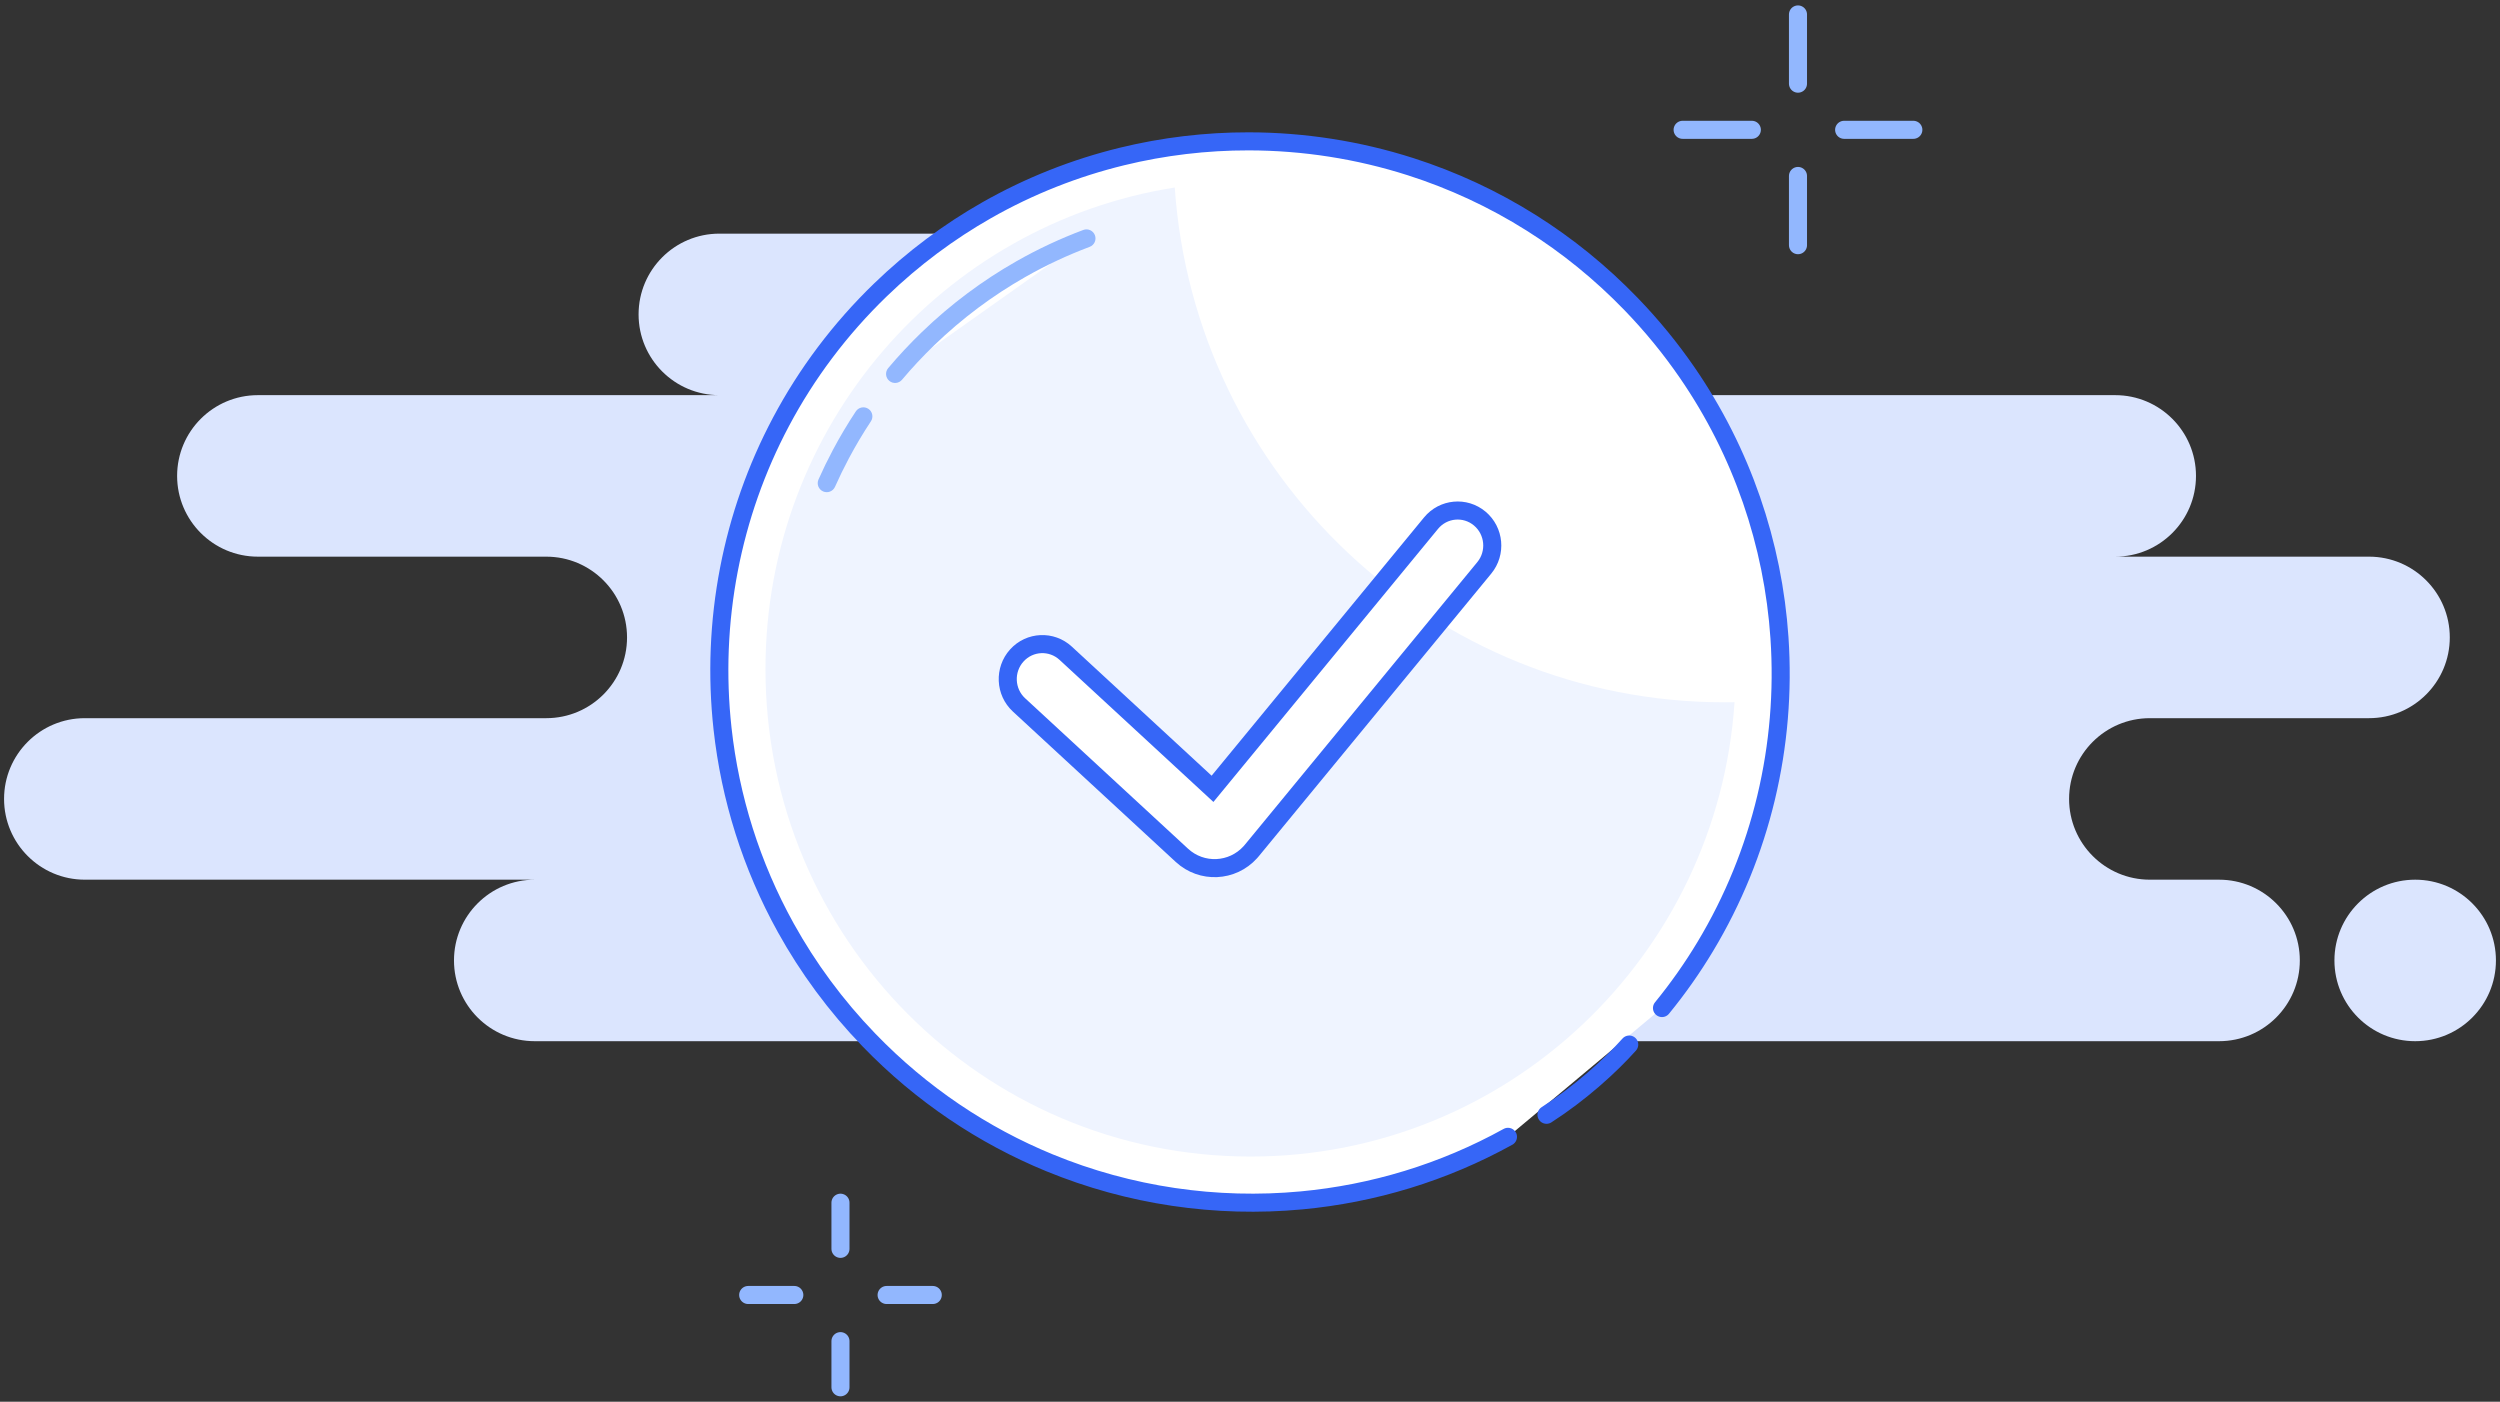 <svg width="346" height="194" viewBox="0 0 346 194" fill="none" xmlns="http://www.w3.org/2000/svg">
<rect x="0" y="0" width="346" height="194" fill="#333333" stroke="none"/>
<path fill-rule="evenodd" clip-rule="evenodd" d="M74.009 144.101H219.303C220.125 144.101 220.926 144.012 221.698 143.844C222.469 144.012 223.271 144.101 224.093 144.101H307.118C313.291 144.101 318.295 139.097 318.295 132.925C318.295 126.752 313.291 121.748 307.118 121.748H297.538C291.366 121.748 286.362 116.744 286.362 110.572C286.362 104.399 291.366 99.395 297.538 99.395H327.874C334.047 99.395 339.051 94.391 339.051 88.219C339.051 82.046 334.047 77.042 327.874 77.042H292.748C298.921 77.042 303.925 72.038 303.925 65.866C303.925 59.693 298.921 54.689 292.748 54.689H190.563C196.736 54.689 201.74 49.685 201.74 43.513C201.74 37.34 196.736 32.336 190.563 32.336H99.555C93.382 32.336 88.379 37.34 88.379 43.513C88.379 49.685 93.382 54.689 99.555 54.689H35.69C29.517 54.689 24.513 59.693 24.513 65.866C24.513 72.038 29.517 77.042 35.69 77.042H75.606C81.778 77.042 86.782 82.046 86.782 88.219C86.782 94.391 81.778 99.395 75.606 99.395H11.74C5.567 99.395 0.563 104.399 0.563 110.572C0.563 116.744 5.567 121.748 11.74 121.748H74.009C67.836 121.748 62.832 126.752 62.832 132.925C62.832 139.097 67.836 144.101 74.009 144.101ZM334.261 144.101C340.434 144.101 345.437 139.097 345.437 132.925C345.437 126.752 340.434 121.748 334.261 121.748C328.088 121.748 323.085 126.752 323.085 132.925C323.085 139.097 328.088 144.101 334.261 144.101Z" fill="#DBE5FE"/>
<path d="M248.841 2V11.58" stroke="#92B7FE" stroke-width="2.5" stroke-linecap="round" stroke-linejoin="round"/>
<path d="M248.841 24.353V33.933" stroke="#92B7FE" stroke-width="2.5" stroke-linecap="round" stroke-linejoin="round"/>
<path d="M232.875 17.966H242.455" stroke="#92B7FE" stroke-width="2.5" stroke-linecap="round" stroke-linejoin="round"/>
<path d="M255.228 17.966H264.807" stroke="#92B7FE" stroke-width="2.5" stroke-linecap="round" stroke-linejoin="round"/>
<path d="M116.321 166.454V172.841" stroke="#92B7FE" stroke-width="2.5" stroke-linecap="round" stroke-linejoin="round"/>
<path d="M116.321 185.614V192" stroke="#92B7FE" stroke-width="2.5" stroke-linecap="round" stroke-linejoin="round"/>
<path d="M103.548 179.227H109.934" stroke="#92B7FE" stroke-width="2.5" stroke-linecap="round" stroke-linejoin="round"/>
<path d="M122.707 179.227H129.094" stroke="#92B7FE" stroke-width="2.5" stroke-linecap="round" stroke-linejoin="round"/>
<path fill-rule="evenodd" clip-rule="evenodd" d="M230.019 139.513C232.24 136.793 234.236 133.95 236.007 131.006C239.902 124.533 242.71 117.578 244.426 110.408C246.161 103.156 246.78 95.684 246.278 88.266C245.839 81.793 244.548 75.362 242.399 69.154C240.268 62.996 237.294 57.058 233.474 51.52C231.198 48.219 228.621 45.061 225.744 42.081C221.519 37.707 216.886 33.968 211.962 30.865C206.672 27.532 201.047 24.933 195.237 23.073C187.959 20.743 180.39 19.572 172.819 19.563C166.928 19.556 161.037 20.254 155.282 21.659C148.804 23.24 142.498 25.717 136.56 29.094C131.341 32.062 126.406 35.726 121.889 40.087C116.213 45.568 111.615 51.747 108.1 58.359C104.658 64.833 102.254 71.722 100.891 78.78C99.488 86.052 99.189 93.502 100.001 100.86C101.053 110.397 103.969 119.78 108.759 128.419C111.824 133.947 115.656 139.171 120.258 143.935C127.563 151.499 136.092 157.165 145.227 160.922C156.335 165.491 168.34 167.235 180.129 166.134C190.024 165.21 199.768 162.282 208.703 157.337" fill="white"/>
<path d="M230.019 139.513C232.24 136.793 234.236 133.95 236.007 131.006C239.902 124.533 242.71 117.578 244.426 110.408C246.161 103.156 246.78 95.684 246.278 88.266C245.839 81.793 244.548 75.362 242.399 69.154C240.268 62.996 237.294 57.058 233.474 51.52C231.198 48.219 228.621 45.061 225.744 42.081C221.519 37.707 216.886 33.968 211.962 30.865C206.672 27.532 201.047 24.933 195.237 23.073C187.959 20.743 180.39 19.572 172.819 19.563C166.928 19.556 161.037 20.254 155.282 21.659C148.804 23.24 142.498 25.717 136.56 29.094C131.341 32.062 126.406 35.726 121.889 40.087C116.213 45.568 111.615 51.747 108.1 58.359C104.658 64.833 102.254 71.722 100.891 78.78C99.488 86.052 99.189 93.502 100.001 100.86C101.053 110.397 103.969 119.78 108.759 128.419C111.824 133.947 115.656 139.171 120.258 143.935C127.563 151.499 136.092 157.165 145.227 160.922C156.335 165.491 168.34 167.235 180.129 166.134C190.024 165.21 199.768 162.282 208.703 157.337" stroke="#3666F7" stroke-width="2.5" stroke-linecap="round" stroke-linejoin="round"/>
<path fill-rule="evenodd" clip-rule="evenodd" d="M214.036 154.285C218.676 151.299 222.802 147.573 225.486 144.566Z" fill="white"/>
<path d="M214.036 154.285C218.676 151.299 222.802 147.573 225.486 144.566" stroke="#3666F7" stroke-width="2.5" stroke-linecap="round"/>
<path d="M240.06 97.187C239.603 97.195 239.146 97.199 238.687 97.199C198.366 97.199 165.351 65.764 162.585 25.95C130.491 31.012 105.942 58.924 105.942 92.599C105.942 129.861 136 160.067 173.078 160.067C208.621 160.067 237.713 132.309 240.06 97.187Z" fill="#EFF4FF"/>
<path fill-rule="evenodd" clip-rule="evenodd" d="M147.492 90.41C145.539 88.607 142.509 88.745 140.725 90.72C138.941 92.694 139.078 95.757 141.031 97.56L163.574 118.377C166.308 120.902 170.55 120.708 173.048 117.944C173.152 117.827 173.152 117.827 173.253 117.706L205.424 78.593C207.115 76.537 206.837 73.484 204.803 71.774C202.769 70.065 199.749 70.346 198.057 72.402L167.812 109.174L147.492 90.41Z" fill="white" stroke="#3666F7" stroke-width="2.5" stroke-linecap="round"/>
<path fill-rule="evenodd" clip-rule="evenodd" d="M150.367 32.996C147.254 34.164 144.212 35.584 141.274 37.255C136.708 39.852 132.391 43.058 128.439 46.874C126.819 48.438 125.3 50.067 123.881 51.753M119.49 57.623C118.362 59.328 117.324 61.076 116.375 62.86C115.675 64.177 115.024 65.515 114.422 66.869" fill="white"/>
<path d="M150.806 34.166C151.453 33.924 151.78 33.203 151.538 32.557C151.295 31.911 150.575 31.583 149.928 31.826L150.806 34.166ZM141.274 37.255L141.892 38.342L141.274 37.255ZM128.439 46.874L127.571 45.974L128.439 46.874ZM122.925 50.948C122.48 51.477 122.548 52.265 123.076 52.71C123.604 53.154 124.393 53.086 124.837 52.558L122.925 50.948ZM120.533 58.313C120.914 57.737 120.756 56.962 120.18 56.581C119.604 56.2 118.829 56.358 118.448 56.933L120.533 58.313ZM116.375 62.86L117.479 63.447L117.479 63.447L116.375 62.86ZM113.279 66.361C112.999 66.992 113.283 67.731 113.914 68.011C114.545 68.291 115.283 68.007 115.564 67.377L113.279 66.361ZM149.928 31.826C146.753 33.017 143.652 34.464 140.656 36.169L141.892 38.342C144.772 36.703 147.754 35.312 150.806 34.166L149.928 31.826ZM140.656 36.169C136 38.817 131.598 42.085 127.571 45.974L129.308 47.773C133.183 44.03 137.416 40.887 141.892 38.342L140.656 36.169ZM127.571 45.974C125.92 47.569 124.371 49.229 122.925 50.948L124.837 52.558C126.229 50.905 127.719 49.307 129.308 47.773L127.571 45.974ZM118.448 56.933C117.297 58.672 116.239 60.454 115.272 62.273L117.479 63.447C118.409 61.698 119.427 59.984 120.533 58.313L118.448 56.933ZM115.272 62.273C114.557 63.617 113.893 64.98 113.279 66.361L115.564 67.377C116.154 66.049 116.793 64.738 117.479 63.447L115.272 62.273Z" fill="#92B7FE"/>
</svg>

